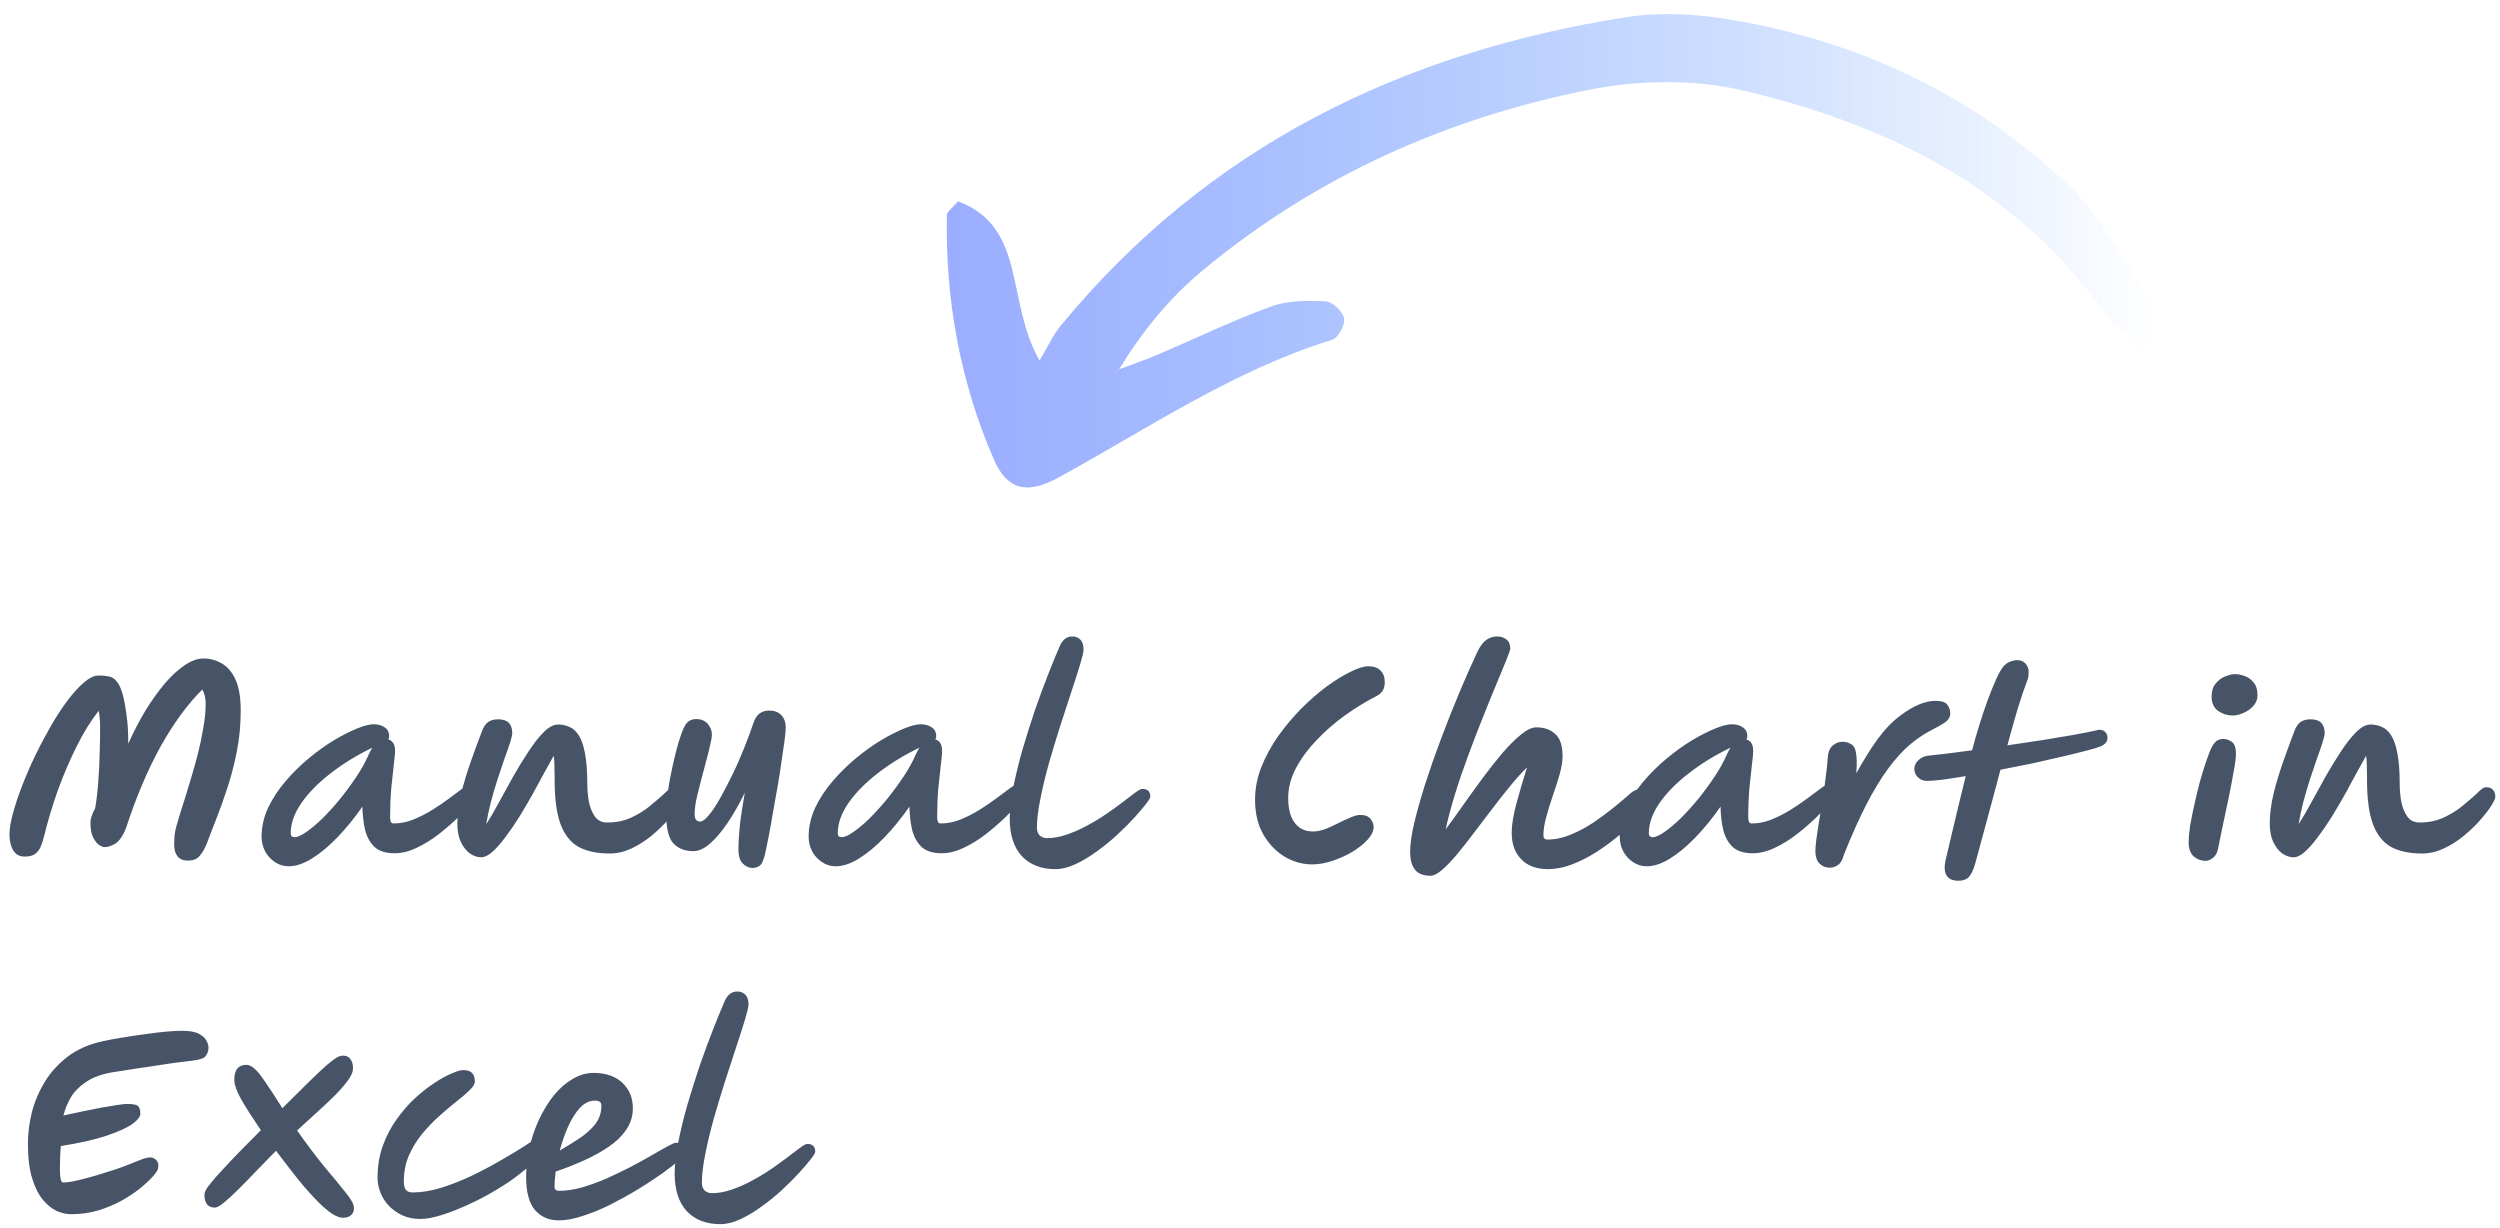 <svg width="169" height="83" viewBox="0 0 169 83" fill="none" xmlns="http://www.w3.org/2000/svg">
<path d="M12.704 58.177C12.395 58.177 12.16 58.081 12 57.889C11.851 57.697 11.776 57.436 11.776 57.105C11.776 56.839 11.787 56.609 11.808 56.417C11.829 56.225 11.872 56.023 11.936 55.809C12 55.585 12.08 55.313 12.176 54.993C12.283 54.663 12.416 54.241 12.576 53.729C12.672 53.431 12.789 53.041 12.928 52.561C13.077 52.071 13.227 51.537 13.376 50.961C13.525 50.374 13.648 49.788 13.744 49.201C13.851 48.604 13.904 48.054 13.904 47.553C13.904 47.212 13.829 46.897 13.68 46.609C12.688 47.59 11.749 48.87 10.864 50.449C9.989 52.028 9.211 53.862 8.528 55.953C8.325 56.476 8.091 56.828 7.824 57.009C7.557 57.18 7.301 57.265 7.056 57.265C6.981 57.265 6.869 57.222 6.72 57.137C6.571 57.041 6.432 56.87 6.304 56.625C6.176 56.38 6.112 56.033 6.112 55.585C6.112 55.478 6.139 55.345 6.192 55.185C6.245 55.014 6.325 54.833 6.432 54.641C6.528 54.087 6.597 53.495 6.64 52.865C6.693 52.225 6.725 51.59 6.736 50.961C6.757 50.321 6.768 49.724 6.768 49.169C6.768 48.742 6.736 48.369 6.672 48.049C6.149 48.711 5.653 49.511 5.184 50.449C4.715 51.388 4.288 52.385 3.904 53.441C3.531 54.497 3.221 55.532 2.976 56.545C2.912 56.791 2.837 57.02 2.752 57.233C2.667 57.436 2.539 57.601 2.368 57.729C2.208 57.846 1.973 57.905 1.664 57.905C1.323 57.905 1.067 57.767 0.896 57.489C0.725 57.212 0.64 56.844 0.64 56.385C0.64 56.033 0.715 55.58 0.864 55.025C1.013 54.46 1.216 53.846 1.472 53.185C1.728 52.513 2.021 51.831 2.352 51.137C2.693 50.433 3.051 49.756 3.424 49.105C3.797 48.455 4.176 47.873 4.56 47.361C4.955 46.839 5.328 46.428 5.68 46.129C6.043 45.82 6.373 45.665 6.672 45.665C6.683 45.665 6.699 45.665 6.72 45.665C6.955 45.665 7.168 45.687 7.36 45.729C7.563 45.761 7.739 45.873 7.888 46.065C8.048 46.246 8.187 46.55 8.304 46.977C8.421 47.404 8.523 48.007 8.608 48.785C8.629 48.977 8.645 49.206 8.656 49.473C8.667 49.729 8.672 49.996 8.672 50.273C9.024 49.484 9.408 48.742 9.824 48.049C10.251 47.356 10.688 46.742 11.136 46.209C11.595 45.676 12.048 45.26 12.496 44.961C12.944 44.663 13.36 44.513 13.744 44.513C14.192 44.513 14.608 44.625 14.992 44.849C15.376 45.062 15.685 45.425 15.92 45.937C16.155 46.449 16.272 47.148 16.272 48.033C16.272 48.972 16.187 49.884 16.016 50.769C15.845 51.644 15.632 52.471 15.376 53.249C15.12 54.028 14.864 54.742 14.608 55.393C14.352 56.033 14.139 56.588 13.968 57.057C13.829 57.388 13.669 57.66 13.488 57.873C13.307 58.076 13.045 58.177 12.704 58.177ZM19.507 58.561C19.166 58.561 18.857 58.465 18.579 58.273C18.302 58.092 18.083 57.852 17.923 57.553C17.763 57.244 17.683 56.913 17.683 56.561C17.683 55.9 17.827 55.255 18.115 54.625C18.414 53.996 18.803 53.398 19.283 52.833C19.763 52.268 20.286 51.751 20.851 51.281C21.427 50.801 21.998 50.391 22.563 50.049C23.139 49.708 23.662 49.441 24.131 49.249C24.611 49.057 24.985 48.961 25.251 48.961C25.561 48.961 25.811 49.031 26.003 49.169C26.206 49.297 26.307 49.5 26.307 49.777C26.307 49.862 26.286 49.932 26.243 49.985C26.382 50.017 26.494 50.097 26.579 50.225C26.665 50.353 26.707 50.545 26.707 50.801C26.707 50.908 26.681 51.185 26.627 51.633C26.574 52.081 26.515 52.625 26.451 53.265C26.398 53.905 26.371 54.572 26.371 55.265C26.371 55.372 26.387 55.468 26.419 55.553C26.451 55.628 26.521 55.665 26.627 55.665C27.054 55.665 27.486 55.58 27.923 55.409C28.371 55.228 28.803 55.009 29.219 54.753C29.646 54.486 30.03 54.225 30.371 53.969C30.723 53.703 31.017 53.484 31.251 53.313C31.497 53.132 31.657 53.041 31.731 53.041C32.094 53.041 32.275 53.222 32.275 53.585C32.275 53.681 32.158 53.884 31.923 54.193C31.699 54.492 31.39 54.839 30.995 55.233C30.601 55.617 30.158 56.001 29.667 56.385C29.187 56.758 28.686 57.068 28.163 57.313C27.651 57.559 27.155 57.681 26.675 57.681C26.089 57.681 25.641 57.542 25.331 57.265C25.033 56.988 24.819 56.614 24.691 56.145C24.574 55.665 24.51 55.127 24.499 54.529C23.955 55.308 23.39 56.001 22.803 56.609C22.227 57.206 21.657 57.681 21.091 58.033C20.526 58.385 19.998 58.561 19.507 58.561ZM25.171 50.545C24.126 51.047 23.187 51.623 22.355 52.273C21.523 52.913 20.862 53.585 20.371 54.289C19.891 54.993 19.651 55.67 19.651 56.321C19.651 56.502 19.737 56.593 19.907 56.593C20.11 56.593 20.377 56.476 20.707 56.241C21.049 56.007 21.417 55.697 21.811 55.313C22.206 54.919 22.601 54.481 22.995 54.001C23.39 53.511 23.758 53.009 24.099 52.497C24.441 51.985 24.713 51.495 24.915 51.025C24.99 50.855 25.075 50.694 25.171 50.545ZM32.533 57.953C32.277 57.953 32.021 57.868 31.765 57.697C31.52 57.516 31.317 57.26 31.157 56.929C30.997 56.588 30.917 56.177 30.917 55.697C30.917 55.057 31.003 54.374 31.173 53.649C31.355 52.924 31.573 52.199 31.829 51.473C32.085 50.748 32.336 50.065 32.581 49.425C32.699 49.116 32.843 48.908 33.013 48.801C33.184 48.684 33.408 48.625 33.685 48.625C34.315 48.625 34.629 48.94 34.629 49.569C34.629 49.676 34.581 49.884 34.485 50.193C34.389 50.492 34.261 50.86 34.101 51.297C33.952 51.734 33.792 52.209 33.621 52.721C33.461 53.222 33.312 53.734 33.173 54.257C33.045 54.769 32.944 55.255 32.869 55.713C33.115 55.34 33.387 54.876 33.685 54.321C33.995 53.756 34.32 53.164 34.661 52.545C35.013 51.926 35.365 51.35 35.717 50.817C36.069 50.273 36.416 49.831 36.757 49.489C37.099 49.148 37.424 48.977 37.733 48.977C38 48.977 38.251 49.031 38.485 49.137C38.731 49.233 38.944 49.425 39.125 49.713C39.307 49.99 39.445 50.391 39.541 50.913C39.648 51.436 39.701 52.124 39.701 52.977C39.701 53.404 39.739 53.82 39.813 54.225C39.899 54.62 40.037 54.95 40.229 55.217C40.421 55.473 40.693 55.601 41.045 55.601C41.653 55.601 42.197 55.489 42.677 55.265C43.157 55.041 43.579 54.78 43.941 54.481C44.304 54.182 44.608 53.921 44.853 53.697C45.003 53.548 45.131 53.431 45.237 53.345C45.355 53.26 45.451 53.217 45.525 53.217C45.749 53.217 45.909 53.276 46.005 53.393C46.112 53.511 46.165 53.67 46.165 53.873C46.165 53.98 46.075 54.177 45.893 54.465C45.712 54.753 45.456 55.084 45.125 55.457C44.805 55.82 44.437 56.172 44.021 56.513C43.605 56.855 43.157 57.137 42.677 57.361C42.197 57.585 41.707 57.697 41.205 57.697C40.363 57.697 39.664 57.548 39.109 57.249C38.565 56.94 38.16 56.428 37.893 55.713C37.627 54.988 37.493 54.001 37.493 52.753C37.493 52.721 37.493 52.668 37.493 52.593C37.493 52.263 37.488 51.969 37.477 51.713C37.477 51.457 37.461 51.249 37.429 51.089C37.248 51.42 37.029 51.815 36.773 52.273C36.528 52.732 36.261 53.222 35.973 53.745C35.685 54.257 35.387 54.764 35.077 55.265C34.768 55.756 34.459 56.204 34.149 56.609C33.851 57.014 33.563 57.34 33.285 57.585C33.008 57.831 32.757 57.953 32.533 57.953ZM50.876 58.673C50.63 58.673 50.407 58.572 50.204 58.369C50.012 58.177 49.916 57.852 49.916 57.393C49.916 57.052 49.943 56.577 49.996 55.969C50.06 55.35 50.177 54.556 50.348 53.585C49.974 54.353 49.585 55.036 49.18 55.633C48.775 56.23 48.374 56.7 47.98 57.041C47.596 57.372 47.228 57.537 46.876 57.537C46.31 57.537 45.862 57.367 45.532 57.025C45.201 56.673 45.036 56.017 45.036 55.057C45.036 54.599 45.073 54.081 45.148 53.505C45.233 52.929 45.34 52.353 45.468 51.777C45.596 51.201 45.724 50.689 45.852 50.241C45.99 49.782 46.113 49.441 46.22 49.217C46.305 49.025 46.412 48.876 46.54 48.769C46.678 48.663 46.855 48.609 47.068 48.609C47.409 48.609 47.67 48.721 47.852 48.945C48.033 49.169 48.124 49.398 48.124 49.633C48.124 49.815 48.081 50.076 47.996 50.417C47.921 50.758 47.825 51.137 47.708 51.553C47.601 51.969 47.489 52.396 47.372 52.833C47.255 53.27 47.153 53.681 47.068 54.065C46.993 54.449 46.956 54.775 46.956 55.041C46.956 55.372 47.084 55.537 47.34 55.537C47.489 55.537 47.681 55.393 47.916 55.105C48.161 54.817 48.417 54.433 48.684 53.953C48.961 53.462 49.239 52.929 49.516 52.353C49.804 51.767 50.065 51.175 50.3 50.577C50.545 49.969 50.753 49.409 50.924 48.897C51.031 48.577 51.175 48.353 51.356 48.225C51.537 48.097 51.745 48.033 51.98 48.033C52.343 48.033 52.62 48.135 52.812 48.337C53.014 48.54 53.116 48.828 53.116 49.201C53.116 49.372 53.089 49.66 53.036 50.065C52.983 50.471 52.913 50.945 52.828 51.489C52.753 52.033 52.663 52.609 52.556 53.217C52.449 53.825 52.343 54.422 52.236 55.009C52.14 55.596 52.044 56.135 51.948 56.625C51.852 57.105 51.772 57.489 51.708 57.777C51.601 58.204 51.473 58.46 51.324 58.545C51.175 58.63 51.025 58.673 50.876 58.673ZM56.489 58.561C56.147 58.561 55.838 58.465 55.56 58.273C55.283 58.092 55.065 57.852 54.904 57.553C54.745 57.244 54.664 56.913 54.664 56.561C54.664 55.9 54.809 55.255 55.096 54.625C55.395 53.996 55.785 53.398 56.264 52.833C56.745 52.268 57.267 51.751 57.833 51.281C58.408 50.801 58.979 50.391 59.544 50.049C60.12 49.708 60.643 49.441 61.112 49.249C61.593 49.057 61.966 48.961 62.233 48.961C62.542 48.961 62.792 49.031 62.984 49.169C63.187 49.297 63.288 49.5 63.288 49.777C63.288 49.862 63.267 49.932 63.224 49.985C63.363 50.017 63.475 50.097 63.56 50.225C63.646 50.353 63.688 50.545 63.688 50.801C63.688 50.908 63.662 51.185 63.608 51.633C63.555 52.081 63.496 52.625 63.432 53.265C63.379 53.905 63.352 54.572 63.352 55.265C63.352 55.372 63.368 55.468 63.401 55.553C63.432 55.628 63.502 55.665 63.608 55.665C64.035 55.665 64.467 55.58 64.904 55.409C65.353 55.228 65.784 55.009 66.201 54.753C66.627 54.486 67.011 54.225 67.353 53.969C67.704 53.703 67.998 53.484 68.233 53.313C68.478 53.132 68.638 53.041 68.713 53.041C69.075 53.041 69.257 53.222 69.257 53.585C69.257 53.681 69.139 53.884 68.904 54.193C68.68 54.492 68.371 54.839 67.977 55.233C67.582 55.617 67.139 56.001 66.648 56.385C66.168 56.758 65.667 57.068 65.144 57.313C64.632 57.559 64.136 57.681 63.657 57.681C63.07 57.681 62.622 57.542 62.312 57.265C62.014 56.988 61.8 56.614 61.672 56.145C61.555 55.665 61.491 55.127 61.48 54.529C60.937 55.308 60.371 56.001 59.785 56.609C59.209 57.206 58.638 57.681 58.072 58.033C57.507 58.385 56.979 58.561 56.489 58.561ZM62.153 50.545C61.107 51.047 60.169 51.623 59.337 52.273C58.505 52.913 57.843 53.585 57.352 54.289C56.873 54.993 56.633 55.67 56.633 56.321C56.633 56.502 56.718 56.593 56.889 56.593C57.091 56.593 57.358 56.476 57.688 56.241C58.03 56.007 58.398 55.697 58.792 55.313C59.187 54.919 59.582 54.481 59.977 54.001C60.371 53.511 60.739 53.009 61.081 52.497C61.422 51.985 61.694 51.495 61.897 51.025C61.971 50.855 62.056 50.694 62.153 50.545ZM71.345 58.753C70.385 58.753 69.627 58.46 69.073 57.873C68.529 57.276 68.257 56.428 68.257 55.329C68.257 54.732 68.337 54.033 68.497 53.233C68.657 52.422 68.865 51.569 69.121 50.673C69.387 49.767 69.67 48.87 69.969 47.985C70.278 47.1 70.582 46.279 70.881 45.521C71.179 44.764 71.441 44.129 71.665 43.617C71.857 43.222 72.129 43.025 72.481 43.025C72.705 43.025 72.886 43.094 73.025 43.233C73.174 43.372 73.249 43.596 73.249 43.905C73.249 44.054 73.174 44.38 73.025 44.881C72.875 45.383 72.678 46.001 72.433 46.737C72.198 47.462 71.942 48.246 71.665 49.089C71.398 49.932 71.142 50.78 70.897 51.633C70.662 52.486 70.47 53.292 70.321 54.049C70.171 54.796 70.097 55.431 70.097 55.953C70.097 56.166 70.155 56.337 70.273 56.465C70.401 56.593 70.566 56.657 70.769 56.657C71.206 56.657 71.654 56.577 72.113 56.417C72.582 56.257 73.041 56.054 73.489 55.809C73.947 55.564 74.379 55.303 74.785 55.025C75.19 54.748 75.553 54.486 75.873 54.241C76.203 53.985 76.47 53.782 76.673 53.633C76.939 53.431 77.121 53.329 77.217 53.329C77.579 53.329 77.761 53.505 77.761 53.857C77.761 53.943 77.654 54.118 77.441 54.385C77.259 54.62 77.003 54.919 76.673 55.281C76.342 55.644 75.958 56.028 75.521 56.433C75.094 56.828 74.635 57.201 74.145 57.553C73.665 57.905 73.185 58.193 72.705 58.417C72.225 58.641 71.771 58.753 71.345 58.753ZM91.946 55.089C92.276 55.089 92.511 55.18 92.65 55.361C92.788 55.532 92.858 55.713 92.858 55.905C92.858 56.172 92.724 56.455 92.458 56.753C92.191 57.052 91.844 57.329 91.418 57.585C91.002 57.831 90.554 58.033 90.074 58.193C89.594 58.353 89.135 58.433 88.698 58.433C88.047 58.433 87.423 58.257 86.826 57.905C86.239 57.542 85.759 57.036 85.386 56.385C85.023 55.734 84.842 54.961 84.842 54.065C84.842 53.329 84.98 52.599 85.258 51.873C85.546 51.148 85.924 50.449 86.394 49.777C86.874 49.105 87.396 48.481 87.962 47.905C88.538 47.329 89.114 46.828 89.69 46.401C90.276 45.974 90.815 45.644 91.306 45.409C91.796 45.164 92.191 45.041 92.49 45.041C92.863 45.041 93.14 45.137 93.322 45.329C93.514 45.511 93.61 45.767 93.61 46.097C93.61 46.364 93.556 46.572 93.45 46.721C93.354 46.86 93.199 46.983 92.986 47.089C92.303 47.441 91.61 47.868 90.906 48.369C90.212 48.87 89.578 49.425 89.002 50.033C88.426 50.63 87.962 51.26 87.61 51.921C87.258 52.583 87.082 53.255 87.082 53.937C87.082 54.684 87.231 55.249 87.53 55.633C87.828 56.017 88.234 56.209 88.746 56.209C89.002 56.209 89.279 56.156 89.578 56.049C89.876 55.932 90.17 55.798 90.458 55.649C90.756 55.5 91.034 55.372 91.29 55.265C91.556 55.148 91.775 55.089 91.946 55.089ZM96.702 59.201C96.211 59.201 95.859 59.062 95.646 58.785C95.433 58.508 95.326 58.102 95.326 57.569C95.326 57.078 95.416 56.438 95.598 55.649C95.79 54.849 96.04 53.959 96.35 52.977C96.67 51.985 97.027 50.967 97.422 49.921C97.817 48.865 98.227 47.831 98.654 46.817C99.081 45.793 99.496 44.855 99.902 44.001C100.094 43.628 100.297 43.372 100.51 43.233C100.723 43.094 100.958 43.025 101.214 43.025C101.459 43.025 101.667 43.094 101.838 43.233C102.009 43.361 102.094 43.569 102.094 43.857C102.094 43.921 102.009 44.166 101.838 44.593C101.667 45.009 101.443 45.553 101.166 46.225C100.889 46.886 100.585 47.633 100.254 48.465C99.923 49.286 99.593 50.145 99.262 51.041C98.931 51.926 98.632 52.801 98.366 53.665C98.099 54.529 97.886 55.329 97.726 56.065C98.099 55.564 98.499 55.009 98.926 54.401C99.363 53.782 99.806 53.169 100.254 52.561C100.713 51.943 101.161 51.377 101.598 50.865C102.046 50.353 102.462 49.943 102.846 49.633C103.23 49.324 103.566 49.169 103.854 49.169C104.387 49.169 104.814 49.319 105.134 49.617C105.465 49.905 105.63 50.407 105.63 51.121C105.63 51.452 105.566 51.852 105.438 52.321C105.31 52.78 105.155 53.265 104.974 53.777C104.803 54.279 104.654 54.764 104.526 55.233C104.398 55.703 104.334 56.113 104.334 56.465C104.334 56.657 104.425 56.753 104.606 56.753C105.129 56.753 105.657 56.641 106.19 56.417C106.734 56.193 107.251 55.916 107.742 55.585C108.243 55.244 108.697 54.908 109.102 54.577C109.518 54.236 109.854 53.953 110.11 53.729C110.291 53.559 110.457 53.447 110.606 53.393C110.755 53.329 110.894 53.297 111.022 53.297C111.459 53.297 111.678 53.516 111.678 53.953C111.678 54.038 111.662 54.145 111.63 54.273C111.598 54.391 111.497 54.54 111.326 54.721C111.155 54.903 110.899 55.158 110.558 55.489C110.217 55.82 109.817 56.172 109.358 56.545C108.91 56.919 108.419 57.276 107.886 57.617C107.363 57.948 106.825 58.22 106.27 58.433C105.715 58.647 105.177 58.753 104.654 58.753C103.865 58.753 103.257 58.529 102.83 58.081C102.403 57.644 102.19 57.047 102.19 56.289C102.19 55.767 102.297 55.111 102.51 54.321C102.723 53.521 102.963 52.705 103.23 51.873C102.857 52.236 102.467 52.668 102.062 53.169C101.657 53.66 101.246 54.182 100.83 54.737C100.414 55.281 100.003 55.82 99.598 56.353C99.203 56.876 98.825 57.356 98.462 57.793C98.099 58.22 97.769 58.561 97.47 58.817C97.171 59.073 96.915 59.201 96.702 59.201ZM111.317 58.561C110.975 58.561 110.666 58.465 110.389 58.273C110.111 58.092 109.893 57.852 109.733 57.553C109.573 57.244 109.493 56.913 109.493 56.561C109.493 55.9 109.637 55.255 109.925 54.625C110.223 53.996 110.613 53.398 111.093 52.833C111.573 52.268 112.095 51.751 112.661 51.281C113.237 50.801 113.807 50.391 114.373 50.049C114.949 49.708 115.471 49.441 115.941 49.249C116.421 49.057 116.794 48.961 117.061 48.961C117.37 48.961 117.621 49.031 117.813 49.169C118.015 49.297 118.117 49.5 118.117 49.777C118.117 49.862 118.095 49.932 118.053 49.985C118.191 50.017 118.303 50.097 118.389 50.225C118.474 50.353 118.517 50.545 118.517 50.801C118.517 50.908 118.49 51.185 118.437 51.633C118.383 52.081 118.325 52.625 118.261 53.265C118.207 53.905 118.181 54.572 118.181 55.265C118.181 55.372 118.197 55.468 118.229 55.553C118.261 55.628 118.33 55.665 118.437 55.665C118.863 55.665 119.295 55.58 119.733 55.409C120.181 55.228 120.613 55.009 121.029 54.753C121.455 54.486 121.839 54.225 122.181 53.969C122.533 53.703 122.826 53.484 123.061 53.313C123.306 53.132 123.466 53.041 123.541 53.041C123.903 53.041 124.085 53.222 124.085 53.585C124.085 53.681 123.967 53.884 123.733 54.193C123.509 54.492 123.199 54.839 122.805 55.233C122.41 55.617 121.967 56.001 121.477 56.385C120.997 56.758 120.495 57.068 119.973 57.313C119.461 57.559 118.965 57.681 118.485 57.681C117.898 57.681 117.45 57.542 117.141 57.265C116.842 56.988 116.629 56.614 116.501 56.145C116.383 55.665 116.319 55.127 116.309 54.529C115.765 55.308 115.199 56.001 114.613 56.609C114.037 57.206 113.466 57.681 112.901 58.033C112.335 58.385 111.807 58.561 111.317 58.561ZM116.981 50.545C115.935 51.047 114.997 51.623 114.165 52.273C113.333 52.913 112.671 53.585 112.181 54.289C111.701 54.993 111.461 55.67 111.461 56.321C111.461 56.502 111.546 56.593 111.717 56.593C111.919 56.593 112.186 56.476 112.517 56.241C112.858 56.007 113.226 55.697 113.621 55.313C114.015 54.919 114.41 54.481 114.805 54.001C115.199 53.511 115.567 53.009 115.909 52.497C116.25 51.985 116.522 51.495 116.725 51.025C116.799 50.855 116.885 50.694 116.981 50.545ZM123.679 58.657C123.413 58.657 123.183 58.561 122.991 58.369C122.81 58.177 122.719 57.9 122.719 57.537C122.719 57.377 122.741 57.116 122.783 56.753C122.837 56.38 122.901 55.953 122.975 55.473C123.061 54.993 123.141 54.492 123.215 53.969C123.301 53.447 123.37 52.95 123.423 52.481C123.487 52.012 123.53 51.612 123.551 51.281C123.573 50.876 123.679 50.588 123.871 50.417C124.063 50.236 124.293 50.145 124.559 50.145C124.773 50.145 124.965 50.199 125.135 50.305C125.317 50.401 125.429 50.609 125.471 50.929C125.525 51.239 125.53 51.687 125.487 52.273C125.957 51.42 126.431 50.657 126.911 49.985C127.402 49.313 127.914 48.78 128.447 48.385C129.333 47.713 130.133 47.377 130.847 47.377C131.253 47.377 131.519 47.468 131.647 47.649C131.775 47.831 131.839 48.017 131.839 48.209C131.839 48.337 131.807 48.455 131.743 48.561C131.69 48.668 131.573 48.78 131.391 48.897C131.21 49.014 130.933 49.169 130.559 49.361C130.058 49.617 129.562 49.953 129.071 50.369C128.591 50.785 128.111 51.319 127.631 51.969C127.151 52.62 126.666 53.42 126.175 54.369C125.685 55.319 125.178 56.449 124.655 57.761C124.559 58.124 124.421 58.364 124.239 58.481C124.069 58.599 123.882 58.657 123.679 58.657ZM142.466 49.889C142.466 50.017 142.423 50.129 142.338 50.225C142.253 50.321 142.146 50.396 142.018 50.449C141.837 50.524 141.522 50.62 141.074 50.737C140.626 50.855 140.082 50.988 139.442 51.137C138.813 51.286 138.135 51.441 137.41 51.601C136.685 51.751 135.959 51.895 135.234 52.033C134.957 53.057 134.674 54.113 134.386 55.201C134.098 56.279 133.81 57.34 133.522 58.385C133.415 58.758 133.287 59.041 133.138 59.233C132.989 59.436 132.733 59.537 132.37 59.537C131.975 59.537 131.709 59.409 131.57 59.153C131.442 58.908 131.426 58.572 131.522 58.145C131.799 56.983 132.055 55.9 132.29 54.897C132.535 53.895 132.733 53.084 132.882 52.465C132.242 52.572 131.682 52.657 131.202 52.721C130.722 52.775 130.381 52.796 130.178 52.785C129.954 52.764 129.767 52.673 129.618 52.513C129.469 52.353 129.399 52.156 129.41 51.921C129.431 51.708 129.527 51.526 129.698 51.377C129.869 51.217 130.071 51.121 130.306 51.089C130.637 51.057 131.063 51.009 131.586 50.945C132.109 50.881 132.685 50.806 133.314 50.721C133.453 50.177 133.613 49.617 133.794 49.041C133.975 48.455 134.162 47.895 134.354 47.361C134.557 46.817 134.749 46.343 134.93 45.937C135.111 45.532 135.277 45.239 135.426 45.057C135.543 44.919 135.687 44.812 135.858 44.737C136.039 44.663 136.215 44.625 136.386 44.625C136.61 44.625 136.791 44.705 136.93 44.865C137.069 45.025 137.138 45.212 137.138 45.425C137.138 45.511 137.133 45.601 137.122 45.697C137.111 45.782 137.09 45.868 137.058 45.953C136.855 46.486 136.637 47.132 136.402 47.889C136.178 48.647 135.943 49.478 135.698 50.385C136.498 50.268 137.282 50.151 138.05 50.033C138.829 49.905 139.533 49.788 140.162 49.681C140.802 49.564 141.314 49.462 141.698 49.377C141.911 49.303 142.093 49.319 142.242 49.425C142.391 49.521 142.466 49.676 142.466 49.889ZM149.088 58.193C148.79 58.193 148.523 58.092 148.288 57.889C148.064 57.687 147.952 57.356 147.952 56.897C147.952 56.652 147.984 56.305 148.048 55.857C148.123 55.409 148.219 54.924 148.336 54.401C148.454 53.868 148.582 53.34 148.72 52.817C148.87 52.294 149.014 51.831 149.152 51.425C149.291 51.009 149.414 50.7 149.52 50.497C149.659 50.252 149.787 50.102 149.904 50.049C150.032 49.985 150.155 49.953 150.272 49.953C150.486 49.953 150.683 50.017 150.864 50.145C151.056 50.273 151.152 50.556 151.152 50.993C151.152 51.164 151.12 51.441 151.056 51.825C150.992 52.199 150.912 52.636 150.816 53.137C150.72 53.639 150.614 54.156 150.496 54.689C150.39 55.222 150.283 55.729 150.176 56.209C150.08 56.678 150 57.073 149.936 57.393C149.883 57.66 149.771 57.857 149.6 57.985C149.44 58.124 149.27 58.193 149.088 58.193ZM150.928 48.369C150.576 48.369 150.251 48.268 149.952 48.065C149.654 47.852 149.504 47.526 149.504 47.089C149.504 46.727 149.595 46.433 149.776 46.209C149.958 45.985 150.171 45.825 150.416 45.729C150.672 45.623 150.896 45.569 151.088 45.569C151.28 45.569 151.494 45.612 151.728 45.697C151.963 45.772 152.166 45.916 152.336 46.129C152.518 46.332 152.608 46.625 152.608 47.009C152.608 47.265 152.518 47.5 152.336 47.713C152.155 47.916 151.931 48.076 151.664 48.193C151.408 48.31 151.163 48.369 150.928 48.369ZM155.052 57.953C154.796 57.953 154.54 57.868 154.284 57.697C154.039 57.516 153.836 57.26 153.676 56.929C153.516 56.588 153.436 56.177 153.436 55.697C153.436 55.057 153.521 54.374 153.692 53.649C153.873 52.924 154.092 52.199 154.348 51.473C154.604 50.748 154.855 50.065 155.1 49.425C155.217 49.116 155.361 48.908 155.532 48.801C155.703 48.684 155.927 48.625 156.204 48.625C156.833 48.625 157.148 48.94 157.148 49.569C157.148 49.676 157.1 49.884 157.004 50.193C156.908 50.492 156.78 50.86 156.62 51.297C156.471 51.734 156.311 52.209 156.14 52.721C155.98 53.222 155.831 53.734 155.692 54.257C155.564 54.769 155.463 55.255 155.388 55.713C155.633 55.34 155.905 54.876 156.204 54.321C156.513 53.756 156.839 53.164 157.18 52.545C157.532 51.926 157.884 51.35 158.236 50.817C158.588 50.273 158.935 49.831 159.276 49.489C159.617 49.148 159.943 48.977 160.252 48.977C160.519 48.977 160.769 49.031 161.004 49.137C161.249 49.233 161.463 49.425 161.644 49.713C161.825 49.99 161.964 50.391 162.06 50.913C162.167 51.436 162.22 52.124 162.22 52.977C162.22 53.404 162.257 53.82 162.332 54.225C162.417 54.62 162.556 54.95 162.748 55.217C162.94 55.473 163.212 55.601 163.564 55.601C164.172 55.601 164.716 55.489 165.196 55.265C165.676 55.041 166.097 54.78 166.46 54.481C166.823 54.182 167.127 53.921 167.372 53.697C167.521 53.548 167.649 53.431 167.756 53.345C167.873 53.26 167.969 53.217 168.044 53.217C168.268 53.217 168.428 53.276 168.524 53.393C168.631 53.511 168.684 53.67 168.684 53.873C168.684 53.98 168.593 54.177 168.412 54.465C168.231 54.753 167.975 55.084 167.644 55.457C167.324 55.82 166.956 56.172 166.54 56.513C166.124 56.855 165.676 57.137 165.196 57.361C164.716 57.585 164.225 57.697 163.724 57.697C162.881 57.697 162.183 57.548 161.628 57.249C161.084 56.94 160.679 56.428 160.412 55.713C160.145 54.988 160.012 54.001 160.012 52.753C160.012 52.721 160.012 52.668 160.012 52.593C160.012 52.263 160.007 51.969 159.996 51.713C159.996 51.457 159.98 51.249 159.948 51.089C159.767 51.42 159.548 51.815 159.292 52.273C159.047 52.732 158.78 53.222 158.492 53.745C158.204 54.257 157.905 54.764 157.596 55.265C157.287 55.756 156.977 56.204 156.668 56.609C156.369 57.014 156.081 57.34 155.804 57.585C155.527 57.831 155.276 57.953 155.052 57.953ZM4.8 82.081C4.512 82.081 4.197 82.012 3.856 81.873C3.525 81.724 3.211 81.473 2.912 81.121C2.613 80.769 2.368 80.284 2.176 79.665C1.984 79.046 1.888 78.263 1.888 77.313C1.888 76.609 1.979 75.894 2.16 75.169C2.352 74.433 2.651 73.74 3.056 73.089C3.461 72.439 3.984 71.873 4.624 71.393C5.275 70.913 6.053 70.577 6.96 70.385C7.333 70.3 7.76 70.22 8.24 70.145C8.731 70.06 9.227 69.985 9.728 69.921C10.229 69.847 10.704 69.788 11.152 69.745C11.611 69.703 11.995 69.681 12.304 69.681C12.816 69.681 13.2 69.751 13.456 69.889C13.712 70.028 13.883 70.188 13.968 70.369C14.053 70.54 14.096 70.695 14.096 70.833C14.096 71.004 14.043 71.174 13.936 71.345C13.84 71.516 13.573 71.628 13.136 71.681C13.04 71.692 12.837 71.719 12.528 71.761C12.219 71.793 11.845 71.841 11.408 71.905C10.981 71.969 10.528 72.038 10.048 72.113C9.579 72.177 9.12 72.246 8.672 72.321C8.235 72.385 7.856 72.444 7.536 72.497C6.832 72.625 6.261 72.838 5.824 73.137C5.387 73.425 5.045 73.766 4.8 74.161C4.565 74.556 4.395 74.972 4.288 75.409C4.715 75.313 5.157 75.217 5.616 75.121C6.075 75.025 6.507 74.94 6.912 74.865C7.328 74.79 7.685 74.732 7.984 74.689C8.283 74.647 8.485 74.625 8.592 74.625C9.008 74.625 9.259 74.678 9.344 74.785C9.44 74.892 9.488 75.057 9.488 75.281C9.488 75.484 9.307 75.719 8.944 75.985C8.581 76.241 8.005 76.502 7.216 76.769C6.427 77.036 5.392 77.27 4.112 77.473C4.112 77.484 4.112 77.489 4.112 77.489C4.091 77.703 4.075 77.948 4.064 78.225C4.053 78.492 4.048 78.758 4.048 79.025C4.048 79.292 4.064 79.51 4.096 79.681C4.128 79.852 4.187 79.937 4.272 79.937C4.507 79.937 4.832 79.889 5.248 79.793C5.664 79.697 6.101 79.58 6.56 79.441C7.019 79.302 7.445 79.169 7.84 79.041C8.235 78.903 8.523 78.796 8.704 78.721C8.971 78.615 9.237 78.508 9.504 78.401C9.781 78.294 10 78.241 10.16 78.241C10.32 78.241 10.459 78.305 10.576 78.433C10.693 78.55 10.731 78.732 10.688 78.977C10.677 79.084 10.565 79.26 10.352 79.505C10.149 79.74 9.867 80.007 9.504 80.305C9.152 80.593 8.731 80.876 8.24 81.153C7.76 81.42 7.227 81.644 6.64 81.825C6.064 81.996 5.451 82.081 4.8 82.081ZM14.53 81.633C14.274 81.633 14.087 81.548 13.97 81.377C13.853 81.196 13.805 80.972 13.826 80.705C13.837 80.556 13.954 80.343 14.178 80.065C14.402 79.777 14.695 79.441 15.058 79.057C15.421 78.662 15.821 78.241 16.258 77.793C16.706 77.335 17.165 76.871 17.634 76.401C17.047 75.537 16.605 74.844 16.306 74.321C16.018 73.799 15.863 73.388 15.842 73.089C15.821 72.758 15.874 72.492 16.002 72.289C16.141 72.087 16.359 71.985 16.658 71.985C16.829 71.985 17.005 72.065 17.186 72.225C17.378 72.385 17.618 72.678 17.906 73.105C18.205 73.532 18.599 74.135 19.09 74.913C19.826 74.177 20.429 73.58 20.898 73.121C21.378 72.652 21.762 72.289 22.05 72.033C22.349 71.777 22.578 71.601 22.738 71.505C22.909 71.409 23.053 71.361 23.17 71.361C23.426 71.361 23.607 71.452 23.714 71.633C23.831 71.804 23.879 72.028 23.858 72.305C23.837 72.529 23.703 72.801 23.458 73.121C23.223 73.43 22.919 73.772 22.546 74.145C22.173 74.508 21.767 74.886 21.33 75.281C20.903 75.665 20.487 76.044 20.082 76.417C20.743 77.356 21.362 78.177 21.938 78.881C22.525 79.575 22.999 80.15 23.362 80.609C23.725 81.057 23.911 81.388 23.922 81.601C23.943 81.825 23.885 82.001 23.746 82.129C23.618 82.257 23.431 82.321 23.186 82.321C23.047 82.321 22.877 82.273 22.674 82.177C22.471 82.081 22.199 81.884 21.858 81.585C21.527 81.287 21.101 80.838 20.578 80.241C20.066 79.633 19.426 78.817 18.658 77.793C18.221 78.241 17.783 78.689 17.346 79.137C16.919 79.585 16.514 80.001 16.13 80.385C15.757 80.758 15.426 81.062 15.138 81.297C14.861 81.521 14.658 81.633 14.53 81.633ZM28.434 82.401C27.836 82.401 27.319 82.263 26.882 81.985C26.444 81.719 26.108 81.372 25.874 80.945C25.639 80.508 25.522 80.06 25.522 79.601C25.522 78.833 25.639 78.124 25.874 77.473C26.108 76.812 26.418 76.215 26.802 75.681C27.186 75.137 27.602 74.657 28.05 74.241C28.508 73.825 28.951 73.478 29.378 73.201C29.815 72.913 30.204 72.7 30.546 72.561C30.887 72.412 31.138 72.337 31.298 72.337C31.586 72.337 31.788 72.401 31.906 72.529C32.034 72.647 32.098 72.844 32.098 73.121C32.098 73.281 31.98 73.473 31.746 73.697C31.522 73.921 31.223 74.177 30.85 74.465C30.487 74.753 30.103 75.079 29.698 75.441C29.292 75.804 28.903 76.209 28.53 76.657C28.167 77.105 27.868 77.596 27.634 78.129C27.41 78.662 27.298 79.244 27.298 79.873C27.298 80.108 27.34 80.289 27.426 80.417C27.522 80.545 27.676 80.609 27.89 80.609C28.498 80.609 29.148 80.502 29.842 80.289C30.546 80.065 31.244 79.788 31.938 79.457C32.642 79.116 33.303 78.764 33.922 78.401C34.551 78.038 35.09 77.713 35.538 77.425C35.719 77.297 35.874 77.196 36.002 77.121C36.13 77.046 36.22 77.009 36.274 77.009C36.594 77.009 36.754 77.174 36.754 77.505C36.754 77.676 36.626 77.905 36.37 78.193C36.071 78.567 35.666 78.951 35.154 79.345C34.652 79.74 34.092 80.118 33.474 80.481C32.866 80.844 32.242 81.169 31.602 81.457C30.972 81.745 30.38 81.975 29.826 82.145C29.271 82.316 28.807 82.401 28.434 82.401ZM37.773 82.497C37.111 82.497 36.578 82.268 36.173 81.809C35.767 81.34 35.565 80.588 35.565 79.553C35.565 78.892 35.639 78.231 35.789 77.569C35.949 76.897 36.167 76.263 36.445 75.665C36.733 75.057 37.063 74.519 37.437 74.049C37.821 73.58 38.242 73.212 38.701 72.945C39.16 72.668 39.634 72.529 40.125 72.529C40.957 72.529 41.608 72.753 42.077 73.201C42.546 73.649 42.781 74.22 42.781 74.913C42.781 75.447 42.632 75.932 42.333 76.369C42.045 76.796 41.65 77.18 41.149 77.521C40.648 77.862 40.087 78.172 39.469 78.449C38.85 78.727 38.215 78.977 37.565 79.201C37.511 79.585 37.485 79.927 37.485 80.225C37.485 80.406 37.586 80.497 37.789 80.497C38.269 80.497 38.781 80.422 39.325 80.273C39.88 80.113 40.44 79.91 41.005 79.665C41.57 79.409 42.114 79.148 42.637 78.881C43.16 78.604 43.634 78.343 44.061 78.097C44.498 77.841 44.855 77.638 45.133 77.489C45.421 77.329 45.608 77.249 45.693 77.249C45.928 77.249 46.098 77.319 46.205 77.457C46.312 77.596 46.365 77.745 46.365 77.905C46.365 77.98 46.221 78.145 45.933 78.401C45.656 78.657 45.272 78.961 44.781 79.313C44.301 79.654 43.757 80.012 43.149 80.385C42.551 80.748 41.928 81.094 41.277 81.425C40.637 81.745 40.013 82.001 39.405 82.193C38.807 82.396 38.264 82.497 37.773 82.497ZM37.837 77.777C38.274 77.521 38.706 77.254 39.133 76.977C39.57 76.689 39.933 76.369 40.221 76.017C40.509 75.654 40.653 75.233 40.653 74.753C40.653 74.615 40.615 74.524 40.541 74.481C40.466 74.428 40.359 74.401 40.221 74.401C39.847 74.401 39.506 74.567 39.197 74.897C38.898 75.228 38.632 75.654 38.397 76.177C38.173 76.689 37.986 77.222 37.837 77.777ZM48.695 82.753C47.735 82.753 46.977 82.46 46.423 81.873C45.879 81.276 45.607 80.428 45.607 79.329C45.607 78.732 45.687 78.033 45.847 77.233C46.007 76.422 46.215 75.569 46.471 74.673C46.737 73.766 47.02 72.871 47.319 71.985C47.628 71.1 47.932 70.278 48.231 69.521C48.529 68.764 48.791 68.129 49.015 67.617C49.207 67.222 49.479 67.025 49.831 67.025C50.055 67.025 50.236 67.094 50.375 67.233C50.524 67.372 50.599 67.596 50.599 67.905C50.599 68.055 50.524 68.38 50.375 68.881C50.225 69.382 50.028 70.001 49.783 70.737C49.548 71.463 49.292 72.246 49.015 73.089C48.748 73.932 48.492 74.78 48.247 75.633C48.012 76.487 47.82 77.292 47.671 78.049C47.521 78.796 47.447 79.43 47.447 79.953C47.447 80.166 47.505 80.337 47.623 80.465C47.751 80.593 47.916 80.657 48.119 80.657C48.556 80.657 49.004 80.577 49.463 80.417C49.932 80.257 50.391 80.055 50.839 79.809C51.297 79.564 51.729 79.302 52.135 79.025C52.54 78.748 52.903 78.487 53.223 78.241C53.553 77.985 53.82 77.782 54.023 77.633C54.289 77.43 54.471 77.329 54.567 77.329C54.929 77.329 55.111 77.505 55.111 77.857C55.111 77.942 55.004 78.118 54.791 78.385C54.609 78.62 54.353 78.918 54.023 79.281C53.692 79.644 53.308 80.028 52.871 80.433C52.444 80.828 51.985 81.201 51.495 81.553C51.015 81.905 50.535 82.193 50.055 82.417C49.575 82.641 49.121 82.753 48.695 82.753Z" fill="#475467"/>
<path d="M144.532 23.51C143.725 22.665 142.803 21.902 142.128 20.963C136.118 12.597 127.473 8.392 117.846 6.119C114.522 5.334 110.747 5.409 107.375 6.08C97.738 7.998 88.905 11.961 81.292 18.287C79.098 20.111 77.247 22.348 75.648 24.965C76.528 24.633 77.421 24.333 78.286 23.965C80.832 22.881 83.328 21.663 85.924 20.719C87.058 20.306 88.392 20.313 89.624 20.372C90.08 20.394 90.775 21.058 90.864 21.524C90.945 21.956 90.465 22.842 90.058 22.968C83.361 25.042 77.611 28.966 71.549 32.285C69.424 33.448 68.081 33.126 67.183 31.056C64.901 25.798 63.893 20.247 64.01 14.509C64.014 14.318 64.312 14.134 64.763 13.609C69.426 15.358 67.974 20.35 70.272 24.371C70.849 23.41 71.189 22.643 71.703 22.019C81.641 9.941 94.723 3.548 109.928 1.162C112.243 0.799 114.731 0.943 117.056 1.337C125.705 2.804 133.416 6.422 139.784 12.479C141.835 14.43 143.306 17.035 144.831 19.473C145.423 20.42 145.43 21.733 145.703 22.879C145.313 23.089 144.922 23.299 144.532 23.51Z" fill="url(#paint0_linear_8594_1622)"/>
<defs>
<linearGradient id="paint0_linear_8594_1622" x1="64.001" y1="16.953" x2="145.703" y2="16.953" gradientUnits="userSpaceOnUse">
<stop stop-color="#9BADFF"/>
<stop offset="1" stop-color="#5B9CFC" stop-opacity="0"/>
</linearGradient>
</defs>
</svg>
